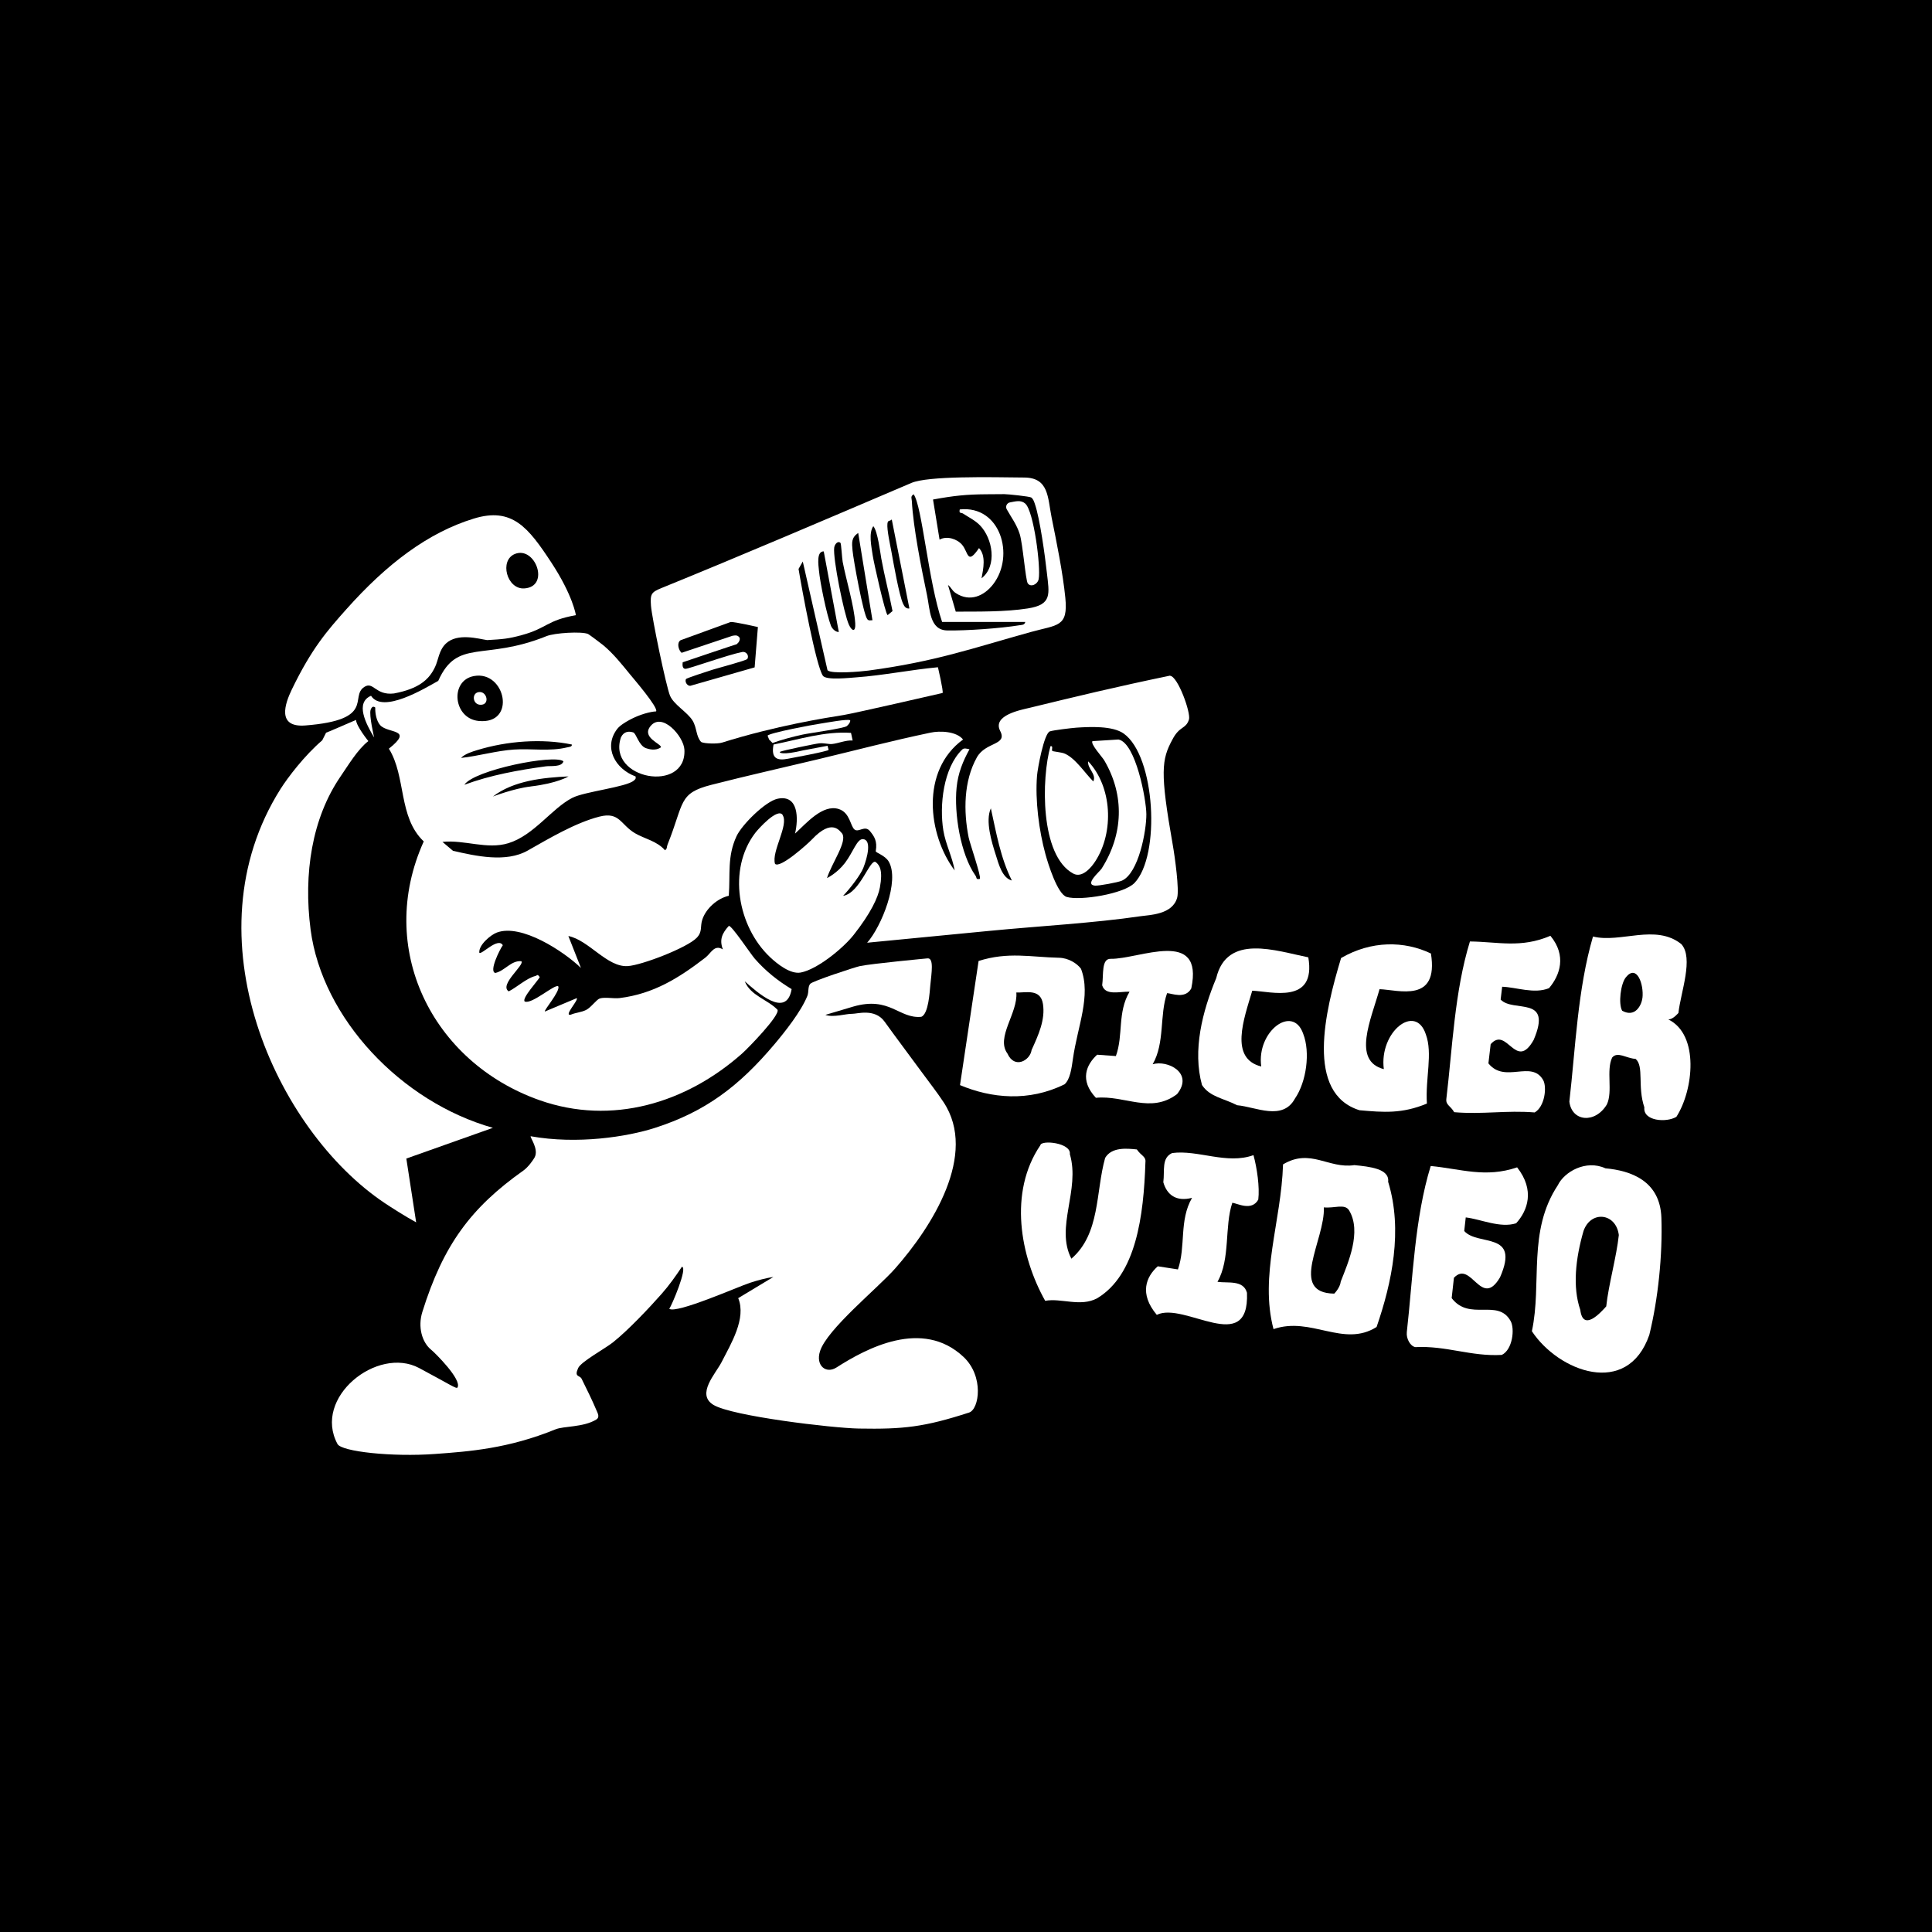 <?xml version="1.0" encoding="UTF-8"?><svg id="Layer_1" xmlns="http://www.w3.org/2000/svg" viewBox="0 0 600 600"><defs><style>.cls-1{fill:#fff;}</style></defs><rect width="600" height="600"/><path class="cls-1" d="M333.23,328.68c1.39-9.81,5.69-19.49,2.48-27.82-1.22-1.67-3.9-3.36-6.82-3.42-8.74-.19-15.78-1.92-24.98,1-1.85,12.34-3.93,26.22-5.77,38.55,9.72,4.09,21.36,5.25,32.48-.26,1.69-1.51,2.15-4.77,2.61-8.04h0ZM320.37,326.11c-.46,3.2-5.29,6.03-7.51,1.06-3.67-5.02,3.31-12.55,2.77-18.94,2.91.12,7.51-1.3,8.27,3.56.76,4.89-1.39,9.61-3.54,14.32h0Z"/><path class="cls-1" d="M340.34,340.93c8.96-.87,17,5.05,25.2-1.14,5.3-6.57-2.97-10.67-7.57-9.28,3.84-6.63,2.09-15.32,4.48-22.08,1.46.06,5.59,1.95,7.51-1.45,4.01-18.98-16.31-9.02-25.05-9.21-2.91-.06-2.15,4.92-2.62,8.22.99,3.36,5.59,1.87,8.5,1.99-3.84,6.55-1.86,13.4-4.24,19.99-1.46-.1-4.37-.31-5.82-.42-3.37,3.08-5.53,7.9-.4,13.37h0Z"/><path class="cls-1" d="M384.23,343.24c5.82.53,14.09,4.96,17.93-2.07,3.61-5.26,4.78-14.43,2.57-20.09-3.2-9.31-14.56-.8-13.04,10.13-9.96-2.5-5.41-14.72-2.79-23.54,5.82.21,19.91,4.4,17.41-10.36-9.96-1.99-25.28-7.51-28.6,6.46-4.31,10.34-7.39,22.42-4.42,33.19,2.45,3.75,6.81,4.13,10.94,6.3h0Z"/><path class="cls-1" d="M422.3,344.8c7.28.64,13.1,1.15,20.84-2.08-.52-7.86,1.87-15.51-.33-21.48-3.2-9.82-14.56-.76-13.05,10.79-9.95-2.57-3.95-15.46-1.33-24.83,5.82.19,18.46,4.5,15.96-11.08-8.27-3.95-18.46-4.06-27.9,1.4-5.01,16.53-11.19,42.09,5.8,47.3h0Z"/><path class="cls-1" d="M451.64,345.4c8.73.75,16.24-.64,24.97.08,3.15-1.8,3.85-7.92,2.63-10.06-3.66-6.37-11.88,1.2-17-5.18.23-1.99.47-3.97.7-5.96,5.07-5.76,7.79,8.53,13.34-1.3,6.01-14.02-6.34-8.39-10.24-12.56l.47-3.98c4.37.13,9.96,2.33,14.56.44,3.38-3.99,5.54-10.08.42-16.26-9.21,3.93-16.25,1.85-24.99,1.76-4.79,15.58-5.44,33.22-7.32,48.86-.23,1.96,1.22,2.08,2.44,4.16h0Z"/><path class="cls-1" d="M518.1,316.59c1.46.06,3.15-2.02,3.15-2.02.71-6.41,4.8-17.04.9-21.37-8.03-6.42-18.93-.21-27.43-2.36-4.79,16.35-5.45,34.86-7.34,51.27.75,6.28,8.03,6.9,11.64.9,1.93-4.06-.28-10.51,1.65-14.58,1.69-2,4.37.25,7.28.42,2.68,2.28.51,8.51,2.72,15.06-.47,4.23,6.8,4.83,9.95,2.93,5.31-8.27,7.2-25.52-2.52-30.25h0ZM510.07,309.92c-.24,2.1-2.16,6.25-6.29,3.98-1.22-2.14-.51-8.39,1.18-10.44,3.38-4.12,5.59,2.25,5.12,6.45h0Z"/><path class="cls-1" d="M353.07,356.97c-3.13-.32-7.83-.8-9.86,2.63-2.97,10.57-1.48,23.54-10.48,31.3-5.09-9.78,2.81-21.32-.48-32.48.47-3.53-8.92-4.49-9.16-2.75-9.93,14.62-6.25,34.49,1.5,48.31,4.93-.93,10.96,1.98,16.12-.78,12.13-7.25,14.47-25.58,15.01-42.25.23-1.83-1.33-1.99-2.66-3.98h0Z"/><path class="cls-1" d="M389.3,358.73c-8.29,3.02-17.22-1.71-25.28-.64-3.36,1.52-2.27,5.38-2.74,9.07,1.1,3.88,3.99,6.12,8.92,4.84-4.07,7.07-1.87,14.98-4.38,22.23-1.57-.24-4.7-.73-6.26-.97-3.6,3.2-5.87,8.46-.31,15.08,8.53-4.24,28.8,13.03,28.01-6.85-1.1-4.1-6.03-2.92-9.16-3.41,4.07-7.15,2.11-17.13,4.61-24.55,1.57.19,6.03,2.69,8.06-.98.47-3.86-.39-9.81-1.49-13.81h0Z"/><path class="cls-1" d="M420.61,361.84c-8.06,1.21-13.62-5.34-22.15-.23-.54,17.72-7.35,34.56-2.96,51.16,11.66-4.04,21.68,5.84,32.01-.66,4.77-13.84,8.21-30.05,3.59-45.1.47-4.08-5.79-4.7-10.49-5.17h0ZM416.39,397.98c-.23,2.01-2.03,3.77-2.03,3.77-14.32-.22-2.82-16.65-3.22-26.79,3.13.37,6.5-1.26,7.83.93,3.99,6.62-.31,16.28-2.58,22.08h0Z"/><path class="cls-1" d="M471.16,362.53c-9.86,3.36-17.45.48-26.84-.42-5,16.21-5.55,35.02-7.42,51.57-.23,2.07,1.1,4.41,2.66,4.68,9.63-.49,17.22,2.96,26.84,2.42,3.36-1.63,4.07-8.11,2.74-10.52-3.99-7.16-12.76.18-18.31-7.12.23-2.1.47-4.21.7-6.31,5.4-5.69,8.45,9.85,14.32-.15,6.33-14.44-6.89-9.57-11.12-14.38l.47-4.22c4.7.55,10.72,3.41,15.65,1.82,3.6-3.96,5.87-10.28.31-17.36h0Z"/><path class="cls-1" d="M498.58,362.83c-6.03-2.77-12.76,1.05-14.79,5.26-9.47,14.34-4.84,30.33-8.05,45.33,8.22,12.48,29.67,20.77,36.47,1.14,2.74-11.15,4.14-24.82,3.75-36.38-.39-11.52-9.55-14.64-17.38-15.35h0ZM498.83,405.71c-1.8,2-7.2,7.97-8.06,1.09-2.43-7.07-1.49-15.89,1.01-24.52,2.27-6.46,10.09-5.61,10.96,1.27-.7,6.72-3.2,15.46-3.91,22.16h0Z"/><path class="cls-1" d="M363.38,209.82c-17.18,3.57-29.07,6.46-43.67,10.01-2.54.62-11.63,2.27-9.09,7.18,2.33,4.51-4.51,3.31-7.25,8.21-4.11,7.36-4.16,16.72-2.56,24.8.37,1.87,4,12.29,3.5,12.92-1.33.3-.91-.36-1.35-.98-4.69-6.64-6.69-19.4-5.88-27.38.46-4.58,1.99-8.21,4-11.89-.94-.2-1.69-.45-2.25.08-5.9,5.71-7.13,17.43-5.86,25.17.7,4.23,2.78,8.17,3.51,12.39-8.35-11.13-10.64-31.02,2.61-40.67-2.11-2.6-7.24-2.74-10.11-2.13-12.73,2.68-22.28,5.25-35.18,8.33-12.89,3.08-20.72,4.78-32.85,7.87-10.38,2.64-8.4,5.53-13.63,18.54-.32.8-.04,1.26-.8,1.79-2.47-2.88-6.4-3.57-9.31-5.29-4.54-2.69-4.78-6.76-11.06-5.16-7.52,1.93-15.69,6.82-22.3,10.56-6.69,3.78-16.07,1.7-23.18.05l-3.26-2.76c6.86-.73,13.78,2.46,20.48.4,7.93-2.44,13.43-10.77,19.83-14.07,3.81-1.97,16.8-3.33,19.13-5.38.48-.42.68-.57.53-1.28-6.33-2.32-10.05-9-5.74-14.7.84-1.11,2.49-2.1,3.82-2.83,3.28-1.79,6.63-2.6,8.3-2.67.78-1.14-7.05-10.22-8.2-11.63-2.61-3.2-5.1-6.32-8.22-8.93-.54-.45-4.44-3.37-4.71-3.48-1.99-.86-10.4-.35-12.91.67-19.48,7.86-27.67.56-33.62,13.89-4.18,2.32-17.24,10.31-20.87,4.63-4.99,2.14-1.64,8.63.96,12.95,0,0-1.63-6.96-1.09-8.58.54-1.62,1.44-.71,1.44-.71-.07,1.7.37,4.2,1.55,5.49,2.42,2.65,10.57,1.02,2.68,7.28,5.43,8.7,2.83,21.22,10.83,28.8-14.97,33.14,2.5,68.54,35.92,80.35,22.51,7.95,45.59.92,62.97-14.5,1.8-1.59,11.75-11.8,10.98-13.56-3.11-3.23-8.39-4.37-10.18-8.85,3.73,3.27,12.94,11.8,14.56,2.43-4.36-2.63-8.08-5.61-11.45-9.45-1.32-1.51-7.19-10.4-8.06-10.18-2.06,2.26-3,4.26-1.84,7.3-2.7-1.64-3.64,1.17-5.49,2.59-8.18,6.29-16.04,11.21-26.59,12.52-1.89.23-4.44-.38-6.14.12-1.02.3-2.7,2.79-4.26,3.57-1.52.76-3.24.81-4.79,1.48-2.28.46,2.51-4.55,1.89-5.15l-9.91,4.16c-.4-.31,4.85-6.35,4.17-7.81-.93-.94-8.23,5.71-10.43,4.69-.99-.96,4.06-6.39,4.68-7.56-.79-1.11-.73-.51-1.37-.35-2.69.64-5.74,3.49-8.27,4.77-3.12-2.03,5.1-8.28,3.91-9.37-3.19-.28-5.08,2.98-8.07,3.65-2.09-.44,1.49-7.5,2.32-8.61-1.48-2.62-6.62,3.07-7.29,2.35-.29-2.38,3.52-5.58,5.44-6.29,7.6-2.84,20.77,5.84,26.12,10.99l-3.91-9.91c6.41,1.31,12.01,9.73,18.43,9.34,4.36-.27,18.53-5.72,21.46-8.82,1.81-1.91.98-3.38,1.7-5.6,1.13-3.47,4.68-6.61,8.23-7.42.5-6.71-.53-12.14,2.39-18.47,1.64-3.57,9.01-10.91,12.83-11.68,6.54-1.32,6.41,6.37,5.36,10.83,3.41-3.09,8.55-9.21,13.57-7.62,3.52,1.11,3.58,5.32,4.9,6.36,1.31,1.04,3.21-1.47,4.81.52,1.26,1.56,2.34,3.02,1.78,6.19-.09.5,2.9,1.28,4.04,3.26,3.46,5.99-2.25,20.15-6.71,25.19,13.06-1.27,22.83-2.21,37.66-3.65,15.73-1.53,32.71-2.44,47.23-4.58,2.85-.42,10-.48,11.4-5.81.65-2.46-.66-12.28-1.4-16.46-3.97-22.5-3.46-26.39-.1-32.58,2.26-4.37,4.15-3.14,5.15-6.24.65-2.02-3.45-13.5-5.9-13.59ZM144.21,243.72c3.03-4.6,28.05-9.59,30.77-7.29-.51,1.87-3.95,1.36-5.47,1.56-8.6,1.18-17.15,2.72-25.3,5.73ZM164.81,244.25c-5.26.61-11.73,3.12-11.73,3.12,6.38-4.94,15.61-5.89,23.47-6.25,0,0-3.4,2.15-11.73,3.12ZM177.59,231.22c.12.74-.92.75-1.45.88-5.39,1.33-11.05.31-16.53.68-5.5.37-10.96,2.01-16.43,2.6,1.18-1.26,3.47-1.96,5.1-2.45,9.11-2.79,20.02-3.65,29.32-1.71ZM147.2,209.95c9.81-1.79,13.34,15.14,1.44,13.95-7.9-.78-9.03-12.57-1.44-13.95ZM309.29,265.63c-1.31-4.09-3.36-10.68-1.57-14.6,1.68,7.6,2.99,15.38,6.52,22.42-3.01-.77-4.12-5.22-4.95-7.82ZM352.3,274.23c-3.26,3.38-16.81,5.56-21.01,4.33-2.89-.85-5.8-10.32-6.6-13.22-2.03-7.38-3.25-16.82-2.63-24.47.17-2.12,2.16-13.11,3.99-13.74,1.04-.36,6.79-1.05,8.24-1.15,4.21-.28,11.21-.62,14.67,1.82,9.85,6.96,11.54,37.93,3.34,46.44Z"/><path class="cls-1" d="M259.74,424.7c-3.2,2.05-6.5-.6-5.08-5.06,2.18-6.86,17.88-19.52,23.33-25.69,11.43-12.96,25.78-35.42,15.04-51.66-2.13-3.22-3.97-5.5-6.73-9.27-3.32-4.54-8.27-11.11-11.57-15.72-3.04-4.25-8.57-2.41-10.08-2.45-1.92-.05-5.81,1.23-8.32.33l8.63-2.57c11.42-3.31,14.21,3.84,21.14,3.17,2.3-.84,2.63-7.97,2.81-9.72.39-3.97,1.19-8.59-.86-8.43,0,0-17.4,1.63-21.04,2.41-1.47.31-14.64,4.63-15.38,5.49-.81.94-.39,2.5-.91,3.79-1.93,4.79-6.93,11.1-10.21,14.99-11,13.04-21.44,20.93-37.13,25.97-8.65,2.78-24.12,5.18-38.58,2.59-.25.35,2.64,4.06,1.21,6.62-.4.72-1.94,2.96-3.46,4.03-16.29,11.53-24.88,23.08-31.39,43.93-1.44,4.61-.15,9.45,2.85,11.82.9.71,9.61,9.26,8.05,11.65-.32.49-2.24-.92-11.9-6.07-12.96-6.91-33.13,9.17-25.34,23.61,1.27,2.35,16.93,4.06,30.31,3.08,10.45-.76,22.68-1.64,37.37-7.64,2.63-1.07,8.56-.59,12.64-3.02,1.27-.81.46-1.99,0-3.12-1.06-2.56-3.24-7.03-4.52-9.58-.59-1.16-2.39-.42-1.06-3.33.9-1.98,8.43-6.08,10.8-7.97,4.71-3.76,11.09-10.5,15.15-15.1,2.27-2.57,4.36-5.5,6.25-8.36,1.94.09-3.18,12.09-3.91,13.04,2.24,1.61,21.34-6.85,25.05-8.07,2.36-.77,4.83-1.44,7.29-1.83l-10.93,6.59c2.59,6.28-2.26,14.18-5.15,19.84-1.85,3.63-8.01,10-2.54,13.31,5.8,3.51,36.96,7.2,45.12,7.35,13.88.25,20.34-.46,34.27-4.97,3.15-1.02,4.69-11.24-1.73-17.28-12.81-12.04-30.25-2.61-39.48,3.3Z"/><path class="cls-1" d="M208.1,216.09c1.15,2.73,5.36,5.07,6.96,7.65,1.42,2.29,1.02,4.84,2.69,6.7,1.08.54,5.11.61,6.46.19,16.82-5.27,32.15-7.68,37.86-8.59,3.25-.52,30.66-6.83,30.66-6.83.3-.59-1.45-7.99-1.45-7.99-8.29.76-17.05,2.54-25.29,3.13-2.05.14-9.42.99-10.44-.5-2.14-3.12-6.56-27.1-7.55-33.16l1.31-2.31,7.68,33.77c1.2,1.23,10.41.41,12.65.11,20.93-2.8,32.45-6.98,50.51-11.99,8.3-2.3,11.61-1.47,10.7-10.61-.76-7.72-2.71-17.27-4.26-24.95-1.24-6.17-.82-12.33-8.44-12.41-10.93-.12-29.93-.53-35.11,1.68-26.12,11.15-53.52,22.85-77.63,32.65-3.19,1.3-3.5,1.87-3.24,5.5.26,3.6,4.69,25.01,5.93,27.97ZM306.31,153.5c1.25,0,4.36-.05,5.58-.04,1.13,0,7.91.71,8.38,1.05.6.43.89,1.32,1.12,2.01,1.57,4.52,3.15,16.18,3.72,21.31.75,6.67,1.7,9.94-5.94,11.13-7.07,1.1-15.18.96-22.35.99l-2.41-8.27c1.03.72,1.13,1.67,2.43,2.52,4.3,2.83,8.74.98,11.63-2.8,6.76-8.83,2.25-24.54-10.41-23.19-.31,1.42.43.89,1.03,1.29,1.75,1.15,3.77,2.12,5.24,3.64,3.96,4.08,5.45,12.61.5,16.45.54-2.9,1.45-7.01-.79-9.38-3.71,5.47-3.27,1.3-5.25-1.02-1.58-1.85-4.77-2.86-7-1.6l-2.03-12.46c6.52-1.19,10.35-1.59,16.53-1.63ZM283.73,153.5c2.67,3.63,4.49,26.87,8.85,39.65h25.83c-.21,1-1.05.9-1.82,1.03-5.9.96-16.51,1.72-22.42,1.61-5.51-.1-5.33-6.47-6.28-10.98-1.74-8.29-4.28-20.99-4.71-29.24-.05-.87-.49-1.38.56-2.07ZM275.6,162.62c.14-1.2.65-.62,1.35-1.29l5.47,27.63c-1.04.16-1.56-.62-1.95-1.44-1.24-2.62-3-12.72-3.63-16.19-.39-2.13-1.45-6.84-1.24-8.72ZM271.22,163.41c1.36,1.56,2.18,8.42,2.47,10.03.99,5.45,2.44,10.9,3.49,16.34l-1.53,1.26c-.76-.59-4.32-16.41-4.63-18.59-.38-2.66-1.33-6.88.2-9.05ZM266.52,165.5l4.43,27.12c-.62-.04-1.11.27-1.6-.32-1.24-1.52-4.33-18.46-4.59-21.38-.22-2.4-.4-3.92,1.76-5.41ZM259.07,170.07c.14-1.08,1.17-2.25,1.96-1.45.21.21.48,4.87.67,5.86,1.1,5.73,3.53,13.5,3.9,19.06.19,2.8-1,2.63-1.99.41-1.52-3.41-4.99-20.51-4.54-23.89ZM255.82,171.24l4.68,25.03c-1.14.03-2.14-1.15-2.45-1.96-1.33-3.5-3.37-13.34-3.72-17.14-.16-1.69-.83-6,1.5-5.93ZM211.33,198.84l15.6-5.68c1.38-.05,8.44,1.57,8.44,1.57l-1.01,12.53s-15.54,4.46-19.62,5.62c-1.21.53-2.21-1.2-1.69-1.99.22-.34,7.15-2.54,8.28-2.91,1.45-.47,10.46-2.83,10.77-3.35,0,0,0-.01.01-.02.61-1.06-.41-2.37-1.61-2.13-4.52.89-16.52,5.23-17.63,5.23-.99,0-.95-1.23-.86-2.03,0,0,17.04-5.78,16.67-5.56,0,0,1.22-.75,1.05-1.99-.61-.96-1.23-.83-2.21-.7l-15.85,5.31c-.94-.84-1.56-3.04-.36-3.88Z"/><path class="cls-1" d="M200.58,232.34c-2.22-.8-2.98-4.6-3.94-4.89-1.27-.38-2.86-.41-3.8,1.54-4.4,13.1,20.44,17.46,19.71,3.81-.22-4.14-7.08-11.97-10.67-7.12-2.53,3.43,3.42,5.26,3.4,6.38-1.65,1.23-3.82.6-4.71.28Z"/><path class="cls-1" d="M242.27,233.47c.52-.34,10.84-2.49,12.13-2.62,1.51-.16,2.94.32,3.99.21,1.99-.2,4.28-1.25,6.41-1.09l-.51-2.37c-8.17-.55-16.14,2.04-24.06,3.62-.83,4.36,1.11,5.09,4.55,4.4,3.58-.72,8.68-1.56,12.17-2.55.65-.18.27-.31.06-1.46l-7.59,1.43c-6.58,1.57-7.58.7-7.15.42Z"/><path class="cls-1" d="M262.97,225.5c.42-.31,1.18-1.22,1.07-1.78-.43-.59-7.9.81-9.23,1-2.01.28-15.9,2.87-16.43,3.75l.48,1.21,1.05,1.06c3.04-1.08,6.16-1.91,9.31-2.6,2.34-.51,12.74-1.9,13.76-2.64Z"/><path class="cls-1" d="M337.96,236.43c-.39,2.22,2.67,3.98,1.57,6.25-2.57-2.54-5.62-7.35-9.03-8.7-.86-.34-3.57-.62-3.69-.76-.35-.39.42-1.66-.58-1.48-2.81,9.85-3.32,34,7.1,39.57,2.69,1.43,5.48-1.72,6.89-3.93,5.79-9.04,5.19-23.04-2.27-30.94Z"/><path class="cls-1" d="M347.34,229.66l-8.07.51c-.71.84,3.03,4.9,3.67,5.98,6.4,10.89,5.9,23.02-.83,33.62-.58.91-5.44,4.96-2.06,5.27,1.13.1,7.2-1.01,8.39-1.55,5.17-2.33,7.61-15.47,7.57-20.64-.03-4.58-3.31-22.17-8.66-23.19Z"/><path class="cls-1" d="M316.7,165.91c.94,3.04,1.8,14.27,2.48,15.25.92,1.32,3.07.34,3.39-1.33.7-3.69-1.51-21.11-4.17-23.44-1.4-1.22-3.06-.66-4.73-.37-.98.18-1.51,1.26-1.02,2.14,1.42,2.55,3.11,4.72,4.05,7.75Z"/><path class="cls-1" d="M243.07,253.1c-1.54-2.36-7.53,4.26-8.54,5.59-8.64,11.34-5.44,29.03,4.58,38.53,2.28,2.16,6.37,5.4,9.55,4.81,5.16-.97,13.2-7.56,16.46-11.7,5.33-6.77,7.56-11.58,8.14-14.73.97-5.22-.06-6.91-1.28-7.86-1.77-1.29-4.84,9.62-10.15,10.47,2.23-2.32,5.43-6.53,6.27-8.65,1.31-3.3,2.66-8.8-.11-8.96-1.84-.11-3.04,4.04-5.57,7.38-2.44,3.22-5.59,4.72-5.59,4.72,1.47-4.66,6.36-11.32,4.72-13.82-.75-.75-3.07-4.9-9.4,1.82-1.21,1.29-9.93,9.16-11.46,7.57-1.18-3.77,4.36-12.08,2.36-15.14Z"/><path class="cls-1" d="M119.54,373.67c1.74,1.16,6.19,4.03,9.7,5.94l-3.05-19.81,26.88-9.54c-28.52-8.07-53-33.99-56.61-61.55-2.27-17.39.44-34.64,9.29-47.56,2.55-3.72,5.31-8.39,8.64-11,0,0-3.7-4.56-3.83-6.57-2.49,1.06-9.15,3.99-9.29,3.96l-1.2,2.38c-5.43,4.62-10.69,11.53-12.95,15.1-28.9,45.8-1.48,106.02,32.39,128.63Z"/><path class="cls-1" d="M148.99,218.86c3.33.33,2.34-4.41-.4-3.91-2.13.39-1.81,3.69.4,3.91Z"/><path class="cls-1" d="M94.81,225.3c21.93-1.71,13.71-8.91,18.29-11.94,2.89-1.91,3.43,2.69,9.26,2,7.68-1.45,10.92-4.29,12.76-8.25,1.03-2.13,1.15-5.14,3.35-7.24,3.61-3.43,10.24-1.45,12.81-1.08,4.93-.29,6.55-.4,10.76-1.55,7.92-2.16,7.7-4.58,16.81-6.19,0,0-.89-6.1-7.66-16.4-7.12-10.83-12.13-17.25-24.04-13.6-14.26,4.37-27.07,14.11-39.58,28.15-5.94,6.67-10.78,12.17-16.95,24.94-2.07,4.29-4.79,11.86,4.19,11.16ZM159.9,172.04c6.34-2.57,11.06,10.19,2.91,10.7-5.41.33-7.81-8.71-2.91-10.7Z"/></svg>